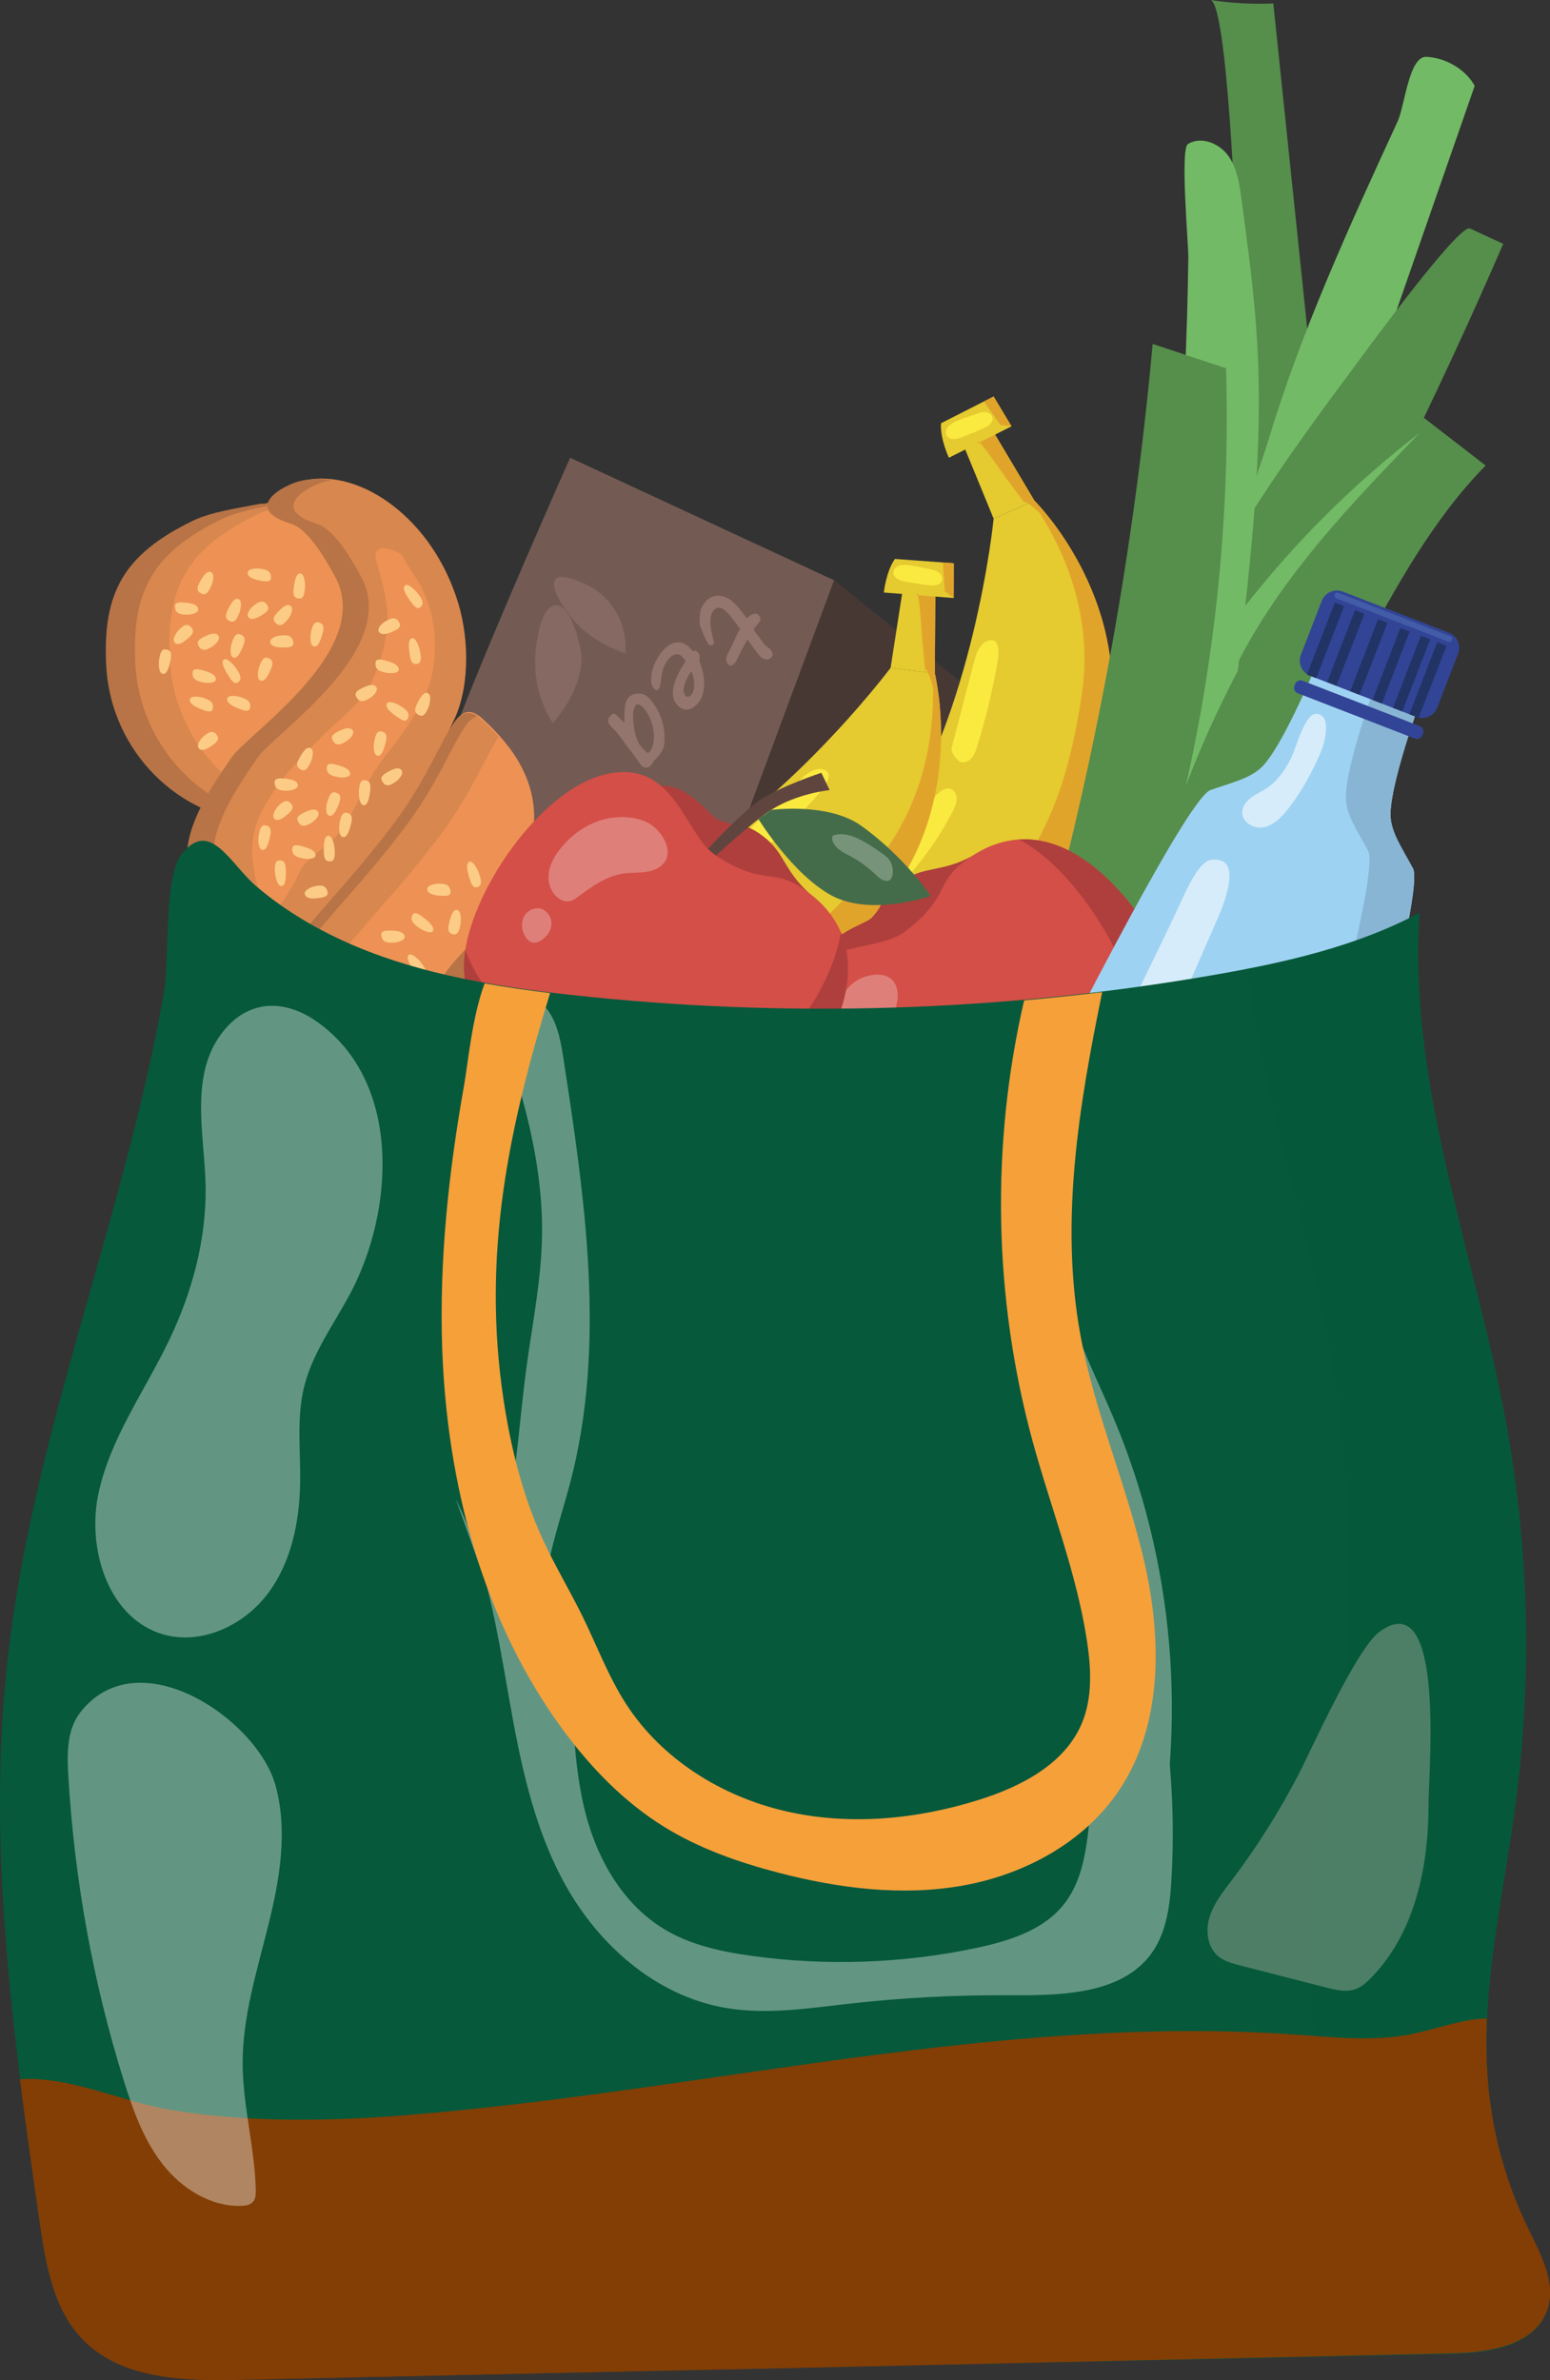 <?xml version="1.0" encoding="UTF-8"?>
<svg id="Calque_2" data-name="Calque 2" xmlns="http://www.w3.org/2000/svg" viewBox="0 0 685.05 1051.49">
  <rect x="0" y="0" width="685.05" height="1051.49" fill="#333333" stroke="none"/>
  <defs>
    <style>
      .cls-1 {
        fill: #c9c0b1;
      }

      .cls-1, .cls-2 {
        opacity: .37;
      }

      .cls-3 {
        fill: #568e4c;
      }

      .cls-4 {
        fill: #823e05;
      }

      .cls-5, .cls-6, .cls-7, .cls-8 {
        fill: #fff;
      }

      .cls-9 {
        fill: #5a75ab;
      }

      .cls-10 {
        fill: #d34f47;
      }

      .cls-11 {
        fill: #e1a42b;
      }

      .cls-12 {
        fill: #88b5d4;
      }

      .cls-13 {
        fill: #223465;
      }

      .cls-6 {
        opacity: .27;
      }

      .cls-6, .cls-7, .cls-8 {
        isolation: isolate;
      }

      .cls-14 {
        fill: #e5ca30;
      }

      .cls-15 {
        fill: #435ca7;
      }

      .cls-16 {
        fill: #9ed2f2;
      }

      .cls-17 {
        fill: #60453f;
      }

      .cls-18 {
        fill: #94756d;
      }

      .cls-19 {
        fill: #324496;
      }

      .cls-20 {
        opacity: .27;
      }

      .cls-20, .cls-21 {
        fill: #06593b;
      }

      .cls-22 {
        fill: #72ba65;
      }

      .cls-23 {
        fill: #735b53;
      }

      .cls-7 {
        opacity: .37;
      }

      .cls-24 {
        fill: #473834;
      }

      .cls-25 {
        fill: #faea3f;
      }

      .cls-26 {
        fill: #ae3f3c;
      }

      .cls-27 {
        fill: #ed9254;
      }

      .cls-28 {
        fill: #d8874e;
      }

      .cls-29 {
        fill: #f6a03a;
      }

      .cls-30 {
        fill: #b87446;
      }

      .cls-31 {
        fill: #456c4a;
      }

      .cls-32 {
        fill: #fccc86;
      }

      .cls-33 {
        fill: #856962;
      }

      .cls-8 {
        opacity: .58;
      }
    </style>
  </defs>
  <g id="panier_alimentaire" data-name="panier alimentaire">
    <g id="tea">
      <polygon class="cls-24" points="368.62 256.34 438.72 312.47 411.35 395.86 313.06 384.47 368.62 256.34"/>
      <path class="cls-23" d="m194.48,344.52c-2.72-7.06,57.5-142.3,57.5-142.3l116.64,54.12-52.25,140.85-121.89-52.67Z"/>
      <g>
        <path class="cls-18" d="m323.29,265.43c1.27,1.03,2.47,2.25,3.61,3.65s2.2,2.77,3.2,4.1c.33-.38.72-.73,1.16-1.05.44-.32.88-.58,1.33-.76.45-.19.9-.28,1.33-.27.44,0,.83.15,1.18.43.14.11.29.28.45.51.16.23.3.49.41.77s.16.57.16.87-.1.56-.28.79l-2.47,3.04c-.23.29-.27.59-.1.89.16.31.34.59.54.85.72.91,1.33,1.71,1.83,2.41s.93,1.29,1.28,1.77c.35.48.63.87.86,1.17.22.29.42.51.59.64.2.16.39.31.59.44.19.13.45.33.77.59l.23.18c.12.1.27.24.45.42.18.18.4.48.66.9.21.32.35.71.41,1.16s-.1.91-.48,1.38c-.33.41-.7.69-1.1.84s-.81.21-1.23.17c-.42-.04-.84-.15-1.26-.34s-.81-.43-1.15-.71c-.38-.31-.69-.62-.93-.94l-5.01-6.81c-.53.93-.99,1.76-1.38,2.49-.4.73-.79,1.47-1.18,2.2-.43.81-.79,1.51-1.08,2.12-.29.6-.54,1.12-.75,1.55s-.39.79-.54,1.08c-.15.29-.29.52-.43.69-.2.24-.42.47-.65.69-.24.22-.48.39-.73.5-.24.12-.5.17-.76.15-.26-.01-.53-.13-.81-.35-.36-.29-.63-.63-.79-1s-.25-.75-.27-1.15c-.02-.39.02-.79.13-1.18.1-.39.24-.76.42-1.09.15-.28.34-.65.56-1.11.22-.46.47-.96.74-1.51.27-.55.55-1.12.83-1.72.29-.6.56-1.18.82-1.75.38-.84.71-1.56.99-2.15s.53-1.08.75-1.48c.22-.4.41-.72.55-.96.15-.24.28-.43.39-.57-.63-.99-1.27-1.92-1.93-2.81-.66-.89-1.29-1.7-1.89-2.42-.6-.73-1.16-1.35-1.67-1.88s-.93-.92-1.24-1.18c-.41-.33-.83-.61-1.26-.83-.43-.23-.86-.36-1.28-.4s-.83.03-1.25.21c-.41.18-.81.51-1.19.98-.65.8-1.07,1.76-1.26,2.89-.19,1.13-.23,2.32-.13,3.57s.3,2.51.59,3.79c.29,1.28.59,2.48.88,3.59.12.4.07.75-.16,1.04-.07.09-.18.19-.31.29s-.29.19-.46.25c-.17.06-.35.08-.54.07-.19-.02-.37-.09-.53-.23-.12-.1-.21-.18-.25-.25-.74-1-1.38-2.14-1.91-3.41s-1.06-2.56-1.59-3.87c-.19-.45-.32-.95-.39-1.51-.08-.55-.12-1.12-.14-1.71-.01-.59,0-1.18.04-1.77s.09-1.14.15-1.65c.1-.87.36-1.7.78-2.49.42-.79.88-1.51,1.4-2.14.8-.98,1.68-1.71,2.66-2.19s1.98-.73,3.02-.75,2.07.16,3.11.55,2.03.96,2.97,1.73h-.06Z"/>
        <path class="cls-18" d="m307.97,287.78c.65.53,1.06,1.15,1.23,1.87.17.72.1,1.42-.22,2.12.2.44.44,1.06.72,1.87s.55,1.74.8,2.79c.25,1.05.44,2.18.58,3.39.14,1.2.16,2.43.07,3.67-.09,1.24-.33,2.46-.73,3.66s-1.01,2.31-1.85,3.34c-.71.88-1.44,1.56-2.18,2.04-.74.48-1.47.78-2.19.89-.72.12-1.43.07-2.12-.14-.69-.21-1.34-.56-1.95-1.05-.52-.42-.95-.88-1.31-1.4-.68-.9-1.1-1.89-1.27-2.99-.17-1.09-.18-2.22-.02-3.38.16-1.17.45-2.34.87-3.51.43-1.17.9-2.3,1.43-3.39.53-1.09,1.08-2.1,1.66-3.04.58-.94,1.08-1.74,1.53-2.41-.16-.36-.41-.75-.75-1.19s-.7-.81-1.1-1.13c-.88-.71-1.84-.92-2.89-.62-1.05.3-2.07,1.07-3.07,2.29-.58.71-1.05,1.46-1.42,2.24s-.66,1.56-.89,2.35c-.22.78-.4,1.55-.52,2.31-.12.75-.21,1.46-.27,2.12-.08.84-.19,1.61-.34,2.3-.15.7-.38,1.23-.68,1.61-.31.38-.6.54-.87.5-.27-.05-.52-.16-.73-.33-.12-.1-.23-.2-.34-.3-.11-.1-.19-.19-.25-.27-.33-.39-.6-.86-.81-1.41-.21-.54-.32-1.11-.32-1.69.04-2.58.46-4.92,1.28-7,.81-2.09,1.98-4.07,3.51-5.94.29-.36.66-.77,1.11-1.23.44-.46.95-.89,1.52-1.31.57-.42,1.19-.78,1.86-1.09s1.39-.49,2.14-.54c.75-.06,1.53.04,2.36.29.82.25,1.67.74,2.55,1.45.71.58,1.43,1.32,2.14,2.23.19-.17.44-.28.76-.31.31-.03.64.09.97.36v-.02Zm-5.24,19.31c.05.09.11.16.17.21s.13.1.2.17c.41.33.84.43,1.29.29.45-.14.85-.42,1.19-.84.54-.67.9-1.46,1.07-2.39.17-.93.23-1.88.17-2.87-.06-.99-.21-1.95-.46-2.87-.24-.93-.51-1.71-.79-2.34-.79,1.16-1.46,2.28-1.99,3.35s-.92,2.07-1.15,3c-.24.92-.33,1.75-.28,2.48.05.73.24,1.33.58,1.81h0Z"/>
        <path class="cls-18" d="m272.34,315.78c.44.36.92.84,1.45,1.44.53.6,1.24,1.27,2.15,2.01.04-.79.06-1.7.05-2.71,0-1.01.02-2.03.1-3.04.07-1.02.22-1.98.43-2.87.21-.9.54-1.62,1-2.18.37-.45.79-.83,1.25-1.13.47-.3.93-.5,1.39-.6,1.29-.29,2.39-.35,3.32-.19.92.16,1.81.58,2.66,1.27.38.31.74.66,1.1,1.06.35.4.74.88,1.16,1.45,1.92,2.51,3.34,5.3,4.23,8.35.9,3.05,1.23,6.19.98,9.43-.09,1.26-.38,2.35-.87,3.28s-1.06,1.79-1.7,2.58c-.28.35-.62.72-1.02,1.11-.39.39-.76.75-1.08,1.06-.21.41-.38.74-.53.98-.15.24-.32.49-.52.73-.37.45-.74.78-1.1.99-.37.2-.73.31-1.08.33s-.69-.04-1.02-.17c-.33-.13-.64-.31-.93-.55-.39-.32-.72-.68-.98-1.09s-.52-.82-.78-1.24l-9.53-12.7c-.6-.59-1.16-1.13-1.66-1.62-.51-.49-.94-.99-1.3-1.51-.1-.16-.22-.35-.37-.58-.15-.23-.26-.5-.32-.81-.07-.31-.08-.62-.03-.96.05-.34.22-.69.51-1.05.38-.47.72-.82,1-1.05.29-.23.55-.38.79-.43.24-.06.45-.05.65.04.2.08.4.21.61.38h-.01Zm12.97-1.97c-.16-.23-.41-.54-.75-.93-.34-.39-.71-.74-1.1-1.06-.41-.33-.82-.57-1.25-.71-.42-.14-.8-.01-1.13.4-.52.64-.86,1.34-1.03,2.12s-.25,1.57-.25,2.37c0,1.08.06,2.22.17,3.43s.29,2.4.53,3.59.56,2.32.95,3.4c.39,1.08.88,2.03,1.46,2.86.34.48.77.99,1.27,1.54.51.55.99,1.01,1.44,1.38.2.16.43.27.69.33.26.06.5-.03.71-.29.6-.74,1.06-1.6,1.38-2.58.32-.98.52-2.02.6-3.11s.05-2.21-.1-3.38c-.15-1.16-.39-2.3-.72-3.43-.33-1.12-.74-2.19-1.24-3.21-.49-1.02-1.04-1.93-1.64-2.74v.02Z"/>
      </g>
      <path class="cls-33" d="m244.34,319.48c6.69-7.89,12.04-17.41,12.7-27.74.32-5.01-5.42-29.77-14.04-23.33-3.77,2.81-5.11,11.3-5.81,15.61-.93,5.68-.91,11.51.07,17.18,1.12,6.48,3.49,12.76,7.09,18.28h0Z"/>
      <path class="cls-33" d="m255.77,276.45c5.79,5.59,13.03,9.5,20.59,12.24.78-8.55-2.22-17.38-8.04-23.69-2.79-3.03-6.22-5.45-9.97-7.14-2.44-1.1-9.54-4.18-12.13-2.52-5.42,3.48,6.72,18.36,9.55,21.1h0Z"/>
    </g>
    <g id="banane">
      <g>
        <path class="cls-14" d="m297.32,453.7c1.12-1.02,71.28-48.7,94.96-82.54,38.29-54.72,46.87-142.01,46.87-142.01l18-8s41.69,41.21,32.95,99.09c-8.74,57.88-26.12,86.05-74.65,122.8-52.98,40.12-113.04,28.58-113.04,28.58l-5.1-17.91h.01Z"/>
        <path class="cls-11" d="m456.37,221.87c11.65,16.75,27.42,47.42,21.72,85.19-8.74,57.88-26.12,86.04-74.65,122.8-40.78,30.88-85.75,31.15-104.3,29.64l3.52,12.38s60.06,11.54,113.04-28.58c48.53-36.75,65.92-64.91,74.65-122.8,8.74-57.88-32.95-99.09-32.95-99.09l-1.03.46Z"/>
        <polygon class="cls-14" points="439.16 229.15 425.72 196.43 436.55 186.56 457.16 221.15 439.16 229.15"/>
        <path class="cls-14" d="m415.9,186.97c-.52,6.74,3.48,15.25,3.48,15.25l27.68-13.88-7.91-13.17-23.24,11.8h-.01Z"/>
        <polygon class="cls-17" points="302.42 471.61 297.32 453.7 313.06 450.63 309.87 466.34 302.42 471.61"/>
        <path class="cls-25" d="m421.75,193.97c1.39-.03,2.71-.55,4-1.06,3.05-1.21,6.11-2.43,9.1-3.8,1.96-.9,4.23-2.48,3.83-4.61-.26-1.4-1.7-2.33-3.11-2.47s-2.81.34-4.14.84c-3.34,1.26-9.33,2.78-11.96,5.19-2.48,2.27-1.77,6,2.28,5.91Z"/>
        <path class="cls-25" d="m324.39,445.98c18.94-11.26,37.74-22.95,54.66-37.08,16.91-14.13,31.97-30.85,42.03-50.47.89-1.73,1.75-3.56,1.75-5.51s-1.13-4.03-3.02-4.49c-1.98-.49-3.9.88-5.39,2.26-5.43,5.05-9.42,11.42-13.69,17.49-17.62,25.01-40.71,45.54-64.89,64.03-3.17,2.43-6.76,4.6-9.78,7.18-1.02.87-1.89.99-2.44,2.39-.16.41-.26,4.81.78,4.19h-.01Z"/>
        <path class="cls-25" d="m425.03,336.75c1.81.24,3.6-.82,4.72-2.27,1.12-1.45,1.69-3.23,2.23-4.98,3.58-11.68,6.47-23.58,8.66-35.6.5-2.74.96-5.57.36-8.29-.16-.75-.42-1.5-.96-2.04-1.23-1.25-3.39-.84-4.82.17-2.89,2.04-3.97,5.75-4.86,9.17-3.17,12.19-6.34,24.38-9.52,36.57-.2.75-.39,1.55-.18,2.3.45,1.58,2.58,4.73,4.37,4.97Z"/>
        <path class="cls-11" d="m432.19,195.79s-1.26-3.96,6.78,7.43,13.6,18.62,13.6,18.62c0,0,.61-.81,5.04,3.1s5.8,3.94,5.8,3.94l-6.25-7.72-17.38-29.17-7.59,3.81h0Z"/>
        <polygon class="cls-11" points="447.05 188.34 442.15 187.75 434.85 177.35 439.15 175.17 447.05 188.34"/>
      </g>
      <g>
        <path class="cls-14" d="m156.06,413.82c1.49-.29,86.19-4.8,123.97-21.51,61.08-27.02,113.58-97.28,113.58-97.28l19.54,2.47s14.36,56.83-23.07,101.84c-37.42,45.01-66.87,60.12-127.42,66.46-66.09,6.92-111.52-34.02-111.52-34.02l4.91-17.97h.01Z"/>
        <path class="cls-11" d="m412.11,297.72c1.3,20.36-1.07,54.77-25.49,84.14-37.42,45.01-66.87,60.12-127.42,66.46-50.88,5.33-89.5-17.7-104.59-28.59l-3.39,12.41s45.43,40.95,111.52,34.02c60.54-6.34,89.99-21.45,127.42-66.46,37.42-45.01,23.07-101.84,23.07-101.84l-1.11-.14h-.01Z"/>
        <polygon class="cls-14" points="393.61 295.04 399.04 260.09 413.41 257.24 413.16 297.51 393.61 295.04"/>
        <path class="cls-14" d="m395.54,246.91c-3.94,5.5-4.91,14.85-4.91,14.85l30.87,2.44.04-15.36-26-1.92h0Z"/>
        <polygon class="cls-17" points="151.16 431.79 156.06 413.82 171.12 419.34 160.27 431.13 151.16 431.79"/>
        <path class="cls-25" d="m396.92,255.93c1.2.69,2.6.93,3.97,1.16,3.24.54,6.49,1.08,9.75,1.46,2.15.25,4.9.06,5.66-1.96.5-1.33-.25-2.87-1.39-3.72s-2.58-1.16-3.98-1.42c-3.51-.65-9.42-2.45-12.92-1.75-3.29.66-4.62,4.22-1.1,6.24h.01Z"/>
        <path class="cls-25" d="m183.22,421.22c22.04.16,44.17-.11,65.96-3.45,21.78-3.34,43.32-9.86,62.07-21.44,1.66-1.02,3.34-2.14,4.35-3.8,1.01-1.67,1.12-4.03-.26-5.41-1.44-1.44-3.79-1.27-5.78-.85-7.26,1.51-13.97,4.9-20.77,7.88-28.02,12.29-58.4,17.91-88.66,21.23-3.97.43-8.17.44-12.08,1.09-1.32.22-2.13-.13-3.33.78-.35.26-2.71,3.98-1.51,3.99v-.02Z"/>
        <path class="cls-25" d="m325.86,379.81c1.42,1.15,3.51,1.16,5.21.5,1.71-.66,3.12-1.89,4.48-3.11,9.11-8.15,17.74-16.83,25.83-25.99,1.84-2.09,3.7-4.27,4.6-6.91.25-.72.42-1.5.24-2.24-.41-1.7-2.47-2.48-4.22-2.35-3.53.25-6.37,2.87-8.91,5.34-9.02,8.79-18.04,17.58-27.06,26.37-.56.54-1.14,1.12-1.35,1.88-.43,1.59-.24,5.38,1.17,6.52h.01Z"/>
        <path class="cls-11" d="m404.91,262.89s.97-4.04,1.96,9.86c.98,13.9,2.01,22.97,2.01,22.97,0,0,.94-.38,2.71,5.26s2.93,6.37,2.93,6.37l-1.36-9.84.22-33.95-8.46-.67h-.01Z"/>
        <polygon class="cls-11" points="421.49 264.2 417.59 261.16 416.73 248.48 421.53 248.84 421.49 264.2"/>
      </g>
    </g>
    <g id="legume">
      <path class="cls-3" d="m534.92.01c9.2,1.39,18.54,1.9,27.84,1.52,6.64,63.61,13.27,127.23,19.91,190.84,1.29,12.37,2.44,25.54-3.23,36.6-5.67,11.06-20.99,18.06-30.99,10.67-8.55-6.32-8.79-18.79-8.21-29.41,1.8-33.16,8.1-64.74,6.53-97.83-.51-10.75-4.29-111.25-11.84-112.4h-.01Z"/>
      <path class="cls-22" d="m617.65,53.78c3.29-7.13,5.01-29.1,12.85-28.68,8.91.48,17.55,5.92,21.26,12.84-23.44,67.32-46.87,134.63-70.31,201.95-4.52,12.98-22.42,36.96-31.32,14.65-6.48-16.25,5.84-44.69,10.41-59.9,14.62-48.61,35.91-94.85,57.1-140.86h0Z"/>
      <path class="cls-3" d="m649.69,100.95c4.9,2.25,9.79,4.51,14.69,6.76-29.95,69.23-63.59,136.87-100.74,202.52-10.46,18.49-21.67,37.35-38.78,49.93-2.36,1.74-5.09,3.41-8,3.1-20.79-2.18,8.13-86.18,15.24-100.1,17.67-34.62,41.94-68.24,65.09-99.3,4.42-5.93,47.5-65.21,52.5-62.91h0Z"/>
      <path class="cls-22" d="m525.02,63.63c5.73-3.57,13.71-.42,17.71,5.02,4,5.44,5.03,12.44,5.93,19.13,2.87,21.16,5.75,42.35,6.98,63.67,2.75,47.73-2.8,95.5-8.33,142.99-2.57,22.09-5.04,56.3-24.3,71.32-21.03,16.4-20.21-9.13-18.07-23.25,8.86-58.4,15.91-116.64,18.68-175.71.83-17.7,1.36-35.41,1.58-53.13.07-5.84-3.7-47.83-.18-50.03h0Z"/>
      <path class="cls-3" d="m509.44,151.94c10.81,3.59,21.61,7.17,32.42,10.76,1.83,61.94-4.16,124.1-17.78,184.55,23.19-60.79,59.2-116.65,104.99-162.87,9.18,7.09,18.36,14.18,27.53,21.27-23.47,23.94-39.73,53.86-55.67,83.35-32.19,59.53-64.65,119.76-82.07,185.16-4.5,16.91-8.13,34.46-17.47,49.25-17.61,27.88-68.04,35.12-71.2-7.73-.96-13.08,8.73-25.91,13.26-37.6,7.71-19.92,12.87-41.18,18.46-61.78,23.49-86.51,39.43-175.08,47.53-264.36h0Z"/>
      <path class="cls-22" d="m554.91,261.99c21.32-26.37,45.76-50.2,72.66-70.84-35.73,36.86-72.43,75.22-90.08,123.42.26-9.56.78-20.24,3.06-29.56,2.12-8.66,8.87-16.23,14.36-23.02h0Z"/>
    </g>
    <g id="pomme2">
      <path class="cls-26" d="m399.18,388.86c9.81-6.31,16.65-3.47,29.74-10.3,1.55-.81,1.94,3.31,3.22,4.49,1.82,1.67-3.15,5.24-3.94,7.58-.79,2.34-2.46,4.26-4.13,6.08-9.17,9.92-23.29,24.33-37.31,26.38-3.5.51-25.55,5.43-24.09,1.11,4.14-12.31,19.61-15.75,22.51-18.7,6.3-6.44,3.92-10.15,14.01-16.64h-.01Z"/>
      <path class="cls-10" d="m400,411.53c-13.18,10.08-45.85,2.63-50.04,32.93-4.18,30.3,29.74,75.91,56.15,87.34,26.41,11.42,60.67-5.8,80.61-20.3,23.29-16.94,49.43-53.47,25.26-94.13-21.14-35.57-51.17-58.91-81.7-39.66-18.59,11.72-8.69,17.32-30.29,33.83h.01Z"/>
      <path class="cls-26" d="m450.42,370.84c14.31,7.74,27.43,22.71,38.23,40.88,24.17,40.66-1.97,77.19-25.26,94.13-15.3,11.13-39.04,23.86-61.19,24.02,1.32.71,2.63,1.36,3.92,1.92,26.41,11.42,60.67-5.8,80.61-20.3,23.29-16.94,49.43-53.47,25.26-94.13-16.46-27.69-38.3-47.96-61.57-46.51h0Z"/>
      <path class="cls-6" d="m368.34,452.84c-.65,7.6,1.5,15.3,5.39,21.86,2.27,3.82,5.26,7.41,9.3,9.28s9.26,1.64,12.47-1.43c.82-.79,1.5-1.76,1.77-2.87.37-1.56-.1-3.18-.57-4.72-2.2-7.21-4.41-14.79-2.93-22.19.7-3.53,2.23-6.87,2.81-10.42.58-3.55,0-7.63-2.78-9.93-4.28-3.55-12.28-1.5-16.3,1.53-5.54,4.19-8.61,12.21-9.18,18.89h.02Z"/>
      <path class="cls-6" d="m397.56,490.92c-2.69,1.87-3.09,6.07-1.23,8.76s5.46,3.85,8.7,3.35c1.71-.26,3.49-1.06,4.24-2.63.54-1.13.44-2.47.14-3.69-.55-2.25-1.8-4.38-3.7-5.72-1.9-1.33-4.48-1.77-6.61-.86l-1.54.78h0Z"/>
    </g>
    <g id="pain">
      <g>
        <path class="cls-27" d="m145.66,240.22l-.36-.73c-.25.26-1.51-.62-.56.32.3.14.61.28.91.41h.01Z"/>
        <path class="cls-27" d="m113.7,362.06c21.55,1.02,39.42-29.45,49.21-45.99,9.06-15.29,23.35-46.19,3.09-63.99-5.96-5.24-14.56-8.75-21.46-11.86l2.16,4.44c-5.51-9.14-18.92-23.7-27.52-21.98-9.04,1.81-21.24,3.47-29.46,7.48-30.59,14.91-39.5,31.81-38.21,62.83,1.72,41.23,35.07,67.8,62.18,69.08h0Z"/>
      </g>
      <path class="cls-28" d="m113.56,361.48c4.82.23,9.46-1.12,13.86-3.54-24.76-6.24-50.92-31.2-52.44-67.59-1.29-31.02,7.62-47.91,38.21-62.83,3.65-1.78,8.08-3.09,12.67-4.16-2.43-1.15-4.76-1.67-6.82-1.26-9.04,1.81-21.24,3.47-29.46,7.48-30.59,14.91-39.5,31.81-38.21,62.83,1.72,41.23,35.07,67.8,62.18,69.08h0Z"/>
      <path class="cls-30" d="m109.06,362.02c2.91.14,5.76-.31,8.53-1.21-26.21-3.71-56.21-29.6-57.84-68.66-1.29-31.02,7.62-47.91,38.21-62.83,6.09-2.97,14.36-4.64,21.92-6.05-1.89-.7-3.7-.96-5.33-.63-9.04,1.81-21.24,3.47-29.46,7.48-30.59,14.91-39.5,31.81-38.21,62.83,1.72,41.23,35.07,67.8,62.18,69.08h0Z"/>
      <g>
        <path class="cls-28" d="m208.37,355.8c-.05-.08-.11-.17-.16-.25.05.08.1.16.16.25Z"/>
        <path class="cls-28" d="m129.04,437.38c19.89.33,29.42-26.3,47.45-34.91,10.36-4.95,19.72-11.94,26.75-21.63,3.01-4.15,5.59-14.44,2.74-20.35l-7.23-3.77c-6.5-3.72-6.28,7.99-10.33.12,4.83-9.39,6.51-27.69,11.61-37.49,7.34-14.09,7.66-35.71,2.54-52.74-11.3-37.56-43.13-59.45-67.42-54.5-7.76,1.58-27.23,12.16-4.76,19.1,7.25,2.24,14.6,14.35,19.49,23.43,17.46,32.42-38.56,69.02-45.96,79.98-8.51,12.61-19.6,28.22-19.63,44.29-.05,19.55,17.25,57.98,44.76,58.44v.03Z"/>
        <path class="cls-28" d="m208.37,355.8c.22.34.42.69.6,1.06h.02c-.1-.33-.4-.72-.63-1.06h.01Z"/>
      </g>
      <path class="cls-30" d="m127.3,437.56c1.97.03,3.83-.2,5.62-.65-24.06-5.32-38.9-39.63-38.86-57.74.04-16.07,11.12-31.68,19.63-44.29,7.4-10.96,63.42-47.56,45.96-79.98-4.89-9.08-12.24-21.19-19.49-23.43-22.47-6.95-3-17.52,4.76-19.1.52-.11,1.04-.19,1.56-.28-4.49-.68-8.89-.62-13.07.23-7.76,1.58-27.23,12.16-4.76,19.1,7.25,2.24,14.6,14.35,19.49,23.44,17.46,32.42-38.56,69.02-45.96,79.98-8.51,12.61-19.6,28.22-19.63,44.29-.05,19.55,17.25,57.98,44.76,58.44h-.01Z"/>
      <path class="cls-30" d="m200.59,491.34c18.42,8.97,19.64,17.54,34.75,10.78l16.65-10.32c13.77-13.54,20.28-44.73,13.16-66.68-5.52-17.02-21.08-34.32-37.06-39.16-10.42-3.15-16.39,4.43-24.01,9.64-8.79,6.01-17.42,12.57-22.29,23.05-10.31,22.15-8.21,59.54,18.8,72.69Z"/>
      <path class="cls-27" d="m204.76,533.86c16.27-1.54,37.86-18.09,48.36-37.36,13.29-24.39-7.25,6.51-42.66-14.77-9.63-5.79-15.46-11.97-18.78-22.42-4.84-15.24,2.12-27.05,10.82-36.45,11.85-12.81,30.22-33.74,33.11-54.86,3.12-22.8-9.74-38.86-22.11-50.26-13.54-12.48-15.3,13.52-38.46,44.69-14.08,18.95-28.88,34.61-39.59,47.42-17.54,20.97-21.19,38.78-12.45,62.24,6.52,17.5,29.14,66.77,81.75,61.78h.01Z"/>
      <path class="cls-28" d="m191.24,534.7c-29.17-12.44-43.24-43.69-48.15-56.88-8.74-23.46-5.09-41.27,12.45-62.24,10.71-12.8,25.51-28.46,39.59-47.42,13.5-18.18,19.73-34.59,25.27-42.65-2.28-2.52-4.65-4.86-7-7.03-13.54-12.48-15.3,13.52-38.46,44.69-14.08,18.95-28.88,34.61-39.59,47.42-17.54,20.97-21.19,38.78-12.45,62.24,5.94,15.94,25.23,58.2,68.35,61.87h-.01Z"/>
      <path class="cls-30" d="m183.54,533.31c-34.29-9.86-50.33-45.26-55.64-59.54-8.74-23.46-5.09-41.27,12.45-62.24,10.71-12.8,25.51-28.46,39.59-47.42,18.18-24.47,23.18-45.75,31.03-47.73-11.58-7.69-14.41,17.09-36.23,46.47-14.08,18.95-28.88,34.61-39.59,47.42-17.54,20.96-21.19,38.78-12.45,62.24,5.58,14.98,22.96,53.23,60.84,60.81h0Z"/>
      <path class="cls-27" d="m122.72,400.37c1.94-.86,5.14-6.9,6.44-8.85,2.43-3.62,3.21-7.66,6.3-10.65,6.63-6.41,13.26-9.52,18.12-18.11,5.42-9.6,9.38-19.28,16.04-27.95,6.7-8.72,13.97-17.76,18.54-28.13,6.63-15.02,5.51-38.7-5.95-53.72l-4.68-7.87c-1.56-1.46-7.45-3.59-9.43-2.78-3.78,1.55-1.63,5.67-.74,9.06,2.07,7.91,4.38,16.15,3.87,24.01-.58,8.97-3.29,17.77-6.79,25.48-4.32,9.51-13.86,16.16-20.71,23.08-7.64,7.72-15.75,15.36-21.98,24.52-6.2,9.1-11.11,17.55-10.17,30.38.42,5.75,3.19,25.03,11.13,21.52h.01Z"/>
      <g>
        <path class="cls-28" d="m227.81,481.93c5.83,1.56,12.83,1.77,18.55,3.77,3.56,1.25,7.73-1.29,11.01-.36,3.83-4.51,5.57-11.16,8.14-16.78,4.89-10.68,8.56-22.73,5.92-35.53-1.91-9.25-4.44-19.66-11.16-26.87-4.81-5.15-11.16-8.76-17.12-11.39-8.16-3.6-14.2,1.54-18.84,8.99-4.97,7.99-7.63,13.73-12.64,21.74-5.74,9.17-12.63,14.24-9.18,28.02,3.58,14.31,13.67,25.28,25.32,28.4h0Z"/>
        <path class="cls-28" d="m258.14,485.58c-.26-.09-.51-.17-.77-.24-.17.2-.33.4-.51.58l1.28-.34Z"/>
      </g>
      <path class="cls-27" d="m248.48,478.14l2.83.97c5.51,2.92,14.41-7.92,16.66-13.54,2.86-7.14,5.07-17.23,4.81-25.88-.69-23-18.01-34.7-33.26-31.84-15.02,2.81-21.04,16.75-20.15,36.94,1.07,24.39,15.74,26.01,29.12,33.36h-.01Z"/>
      <path class="cls-32" d="m211.45,391.68c-2.12.98-3.03-.52-3.99-3.81-.97-3.29-1.63-6.47-.05-7.15,1.57-.68,3.6,3.15,4.28,5.13.68,1.97,1.7,4.93-.24,5.83Z"/>
      <path class="cls-32" d="m200.33,412.76c-2.44-.55-2.53-2.24-1.77-5.31s1.75-5.87,3.53-5.42c1.79.45,1.74,4.58,1.38,6.48-.36,1.9-.91,4.76-3.14,4.25Z"/>
      <path class="cls-32" d="m168.77,414.18c-.81-2.66.58-3.14,3.58-3.09,3,.05,5.89.4,6.44,2.36.55,1.95-2.98,2.89-4.78,2.97s-4.5.2-5.24-2.23h0Z"/>
      <path class="cls-32" d="m182.01,405.02c.72-2.43,2.22-1.87,4.89.15,2.66,2.01,5.06,4.17,4.5,5.94-.57,1.76-4.23.11-5.89-1.02-1.66-1.13-4.15-2.83-3.49-5.06h-.01Z"/>
      <path class="cls-32" d="m198.94,392.8c.73,2.67-.68,3.1-3.69,2.94-3.01-.16-5.9-.62-6.39-2.58s3.08-2.76,4.89-2.77c1.81-.01,4.53-.03,5.2,2.41h-.01Z"/>
      <path class="cls-32" d="m187.86,431.02c-1.5,1.86-2.81.77-4.79-2.05-1.98-2.83-3.66-5.68-2.53-7.01,1.13-1.33,4.22,1.57,5.5,3.23,1.27,1.65,3.19,4.13,1.82,5.83h0Z"/>
      <path class="cls-32" d="m186.32,267.68c-1.46,1.9-2.78.84-4.81-1.95s-3.75-5.61-2.65-6.97c1.1-1.36,4.24,1.48,5.54,3.11,1.3,1.63,3.25,4.07,1.92,5.81h0Z"/>
      <path class="cls-32" d="m184.49,293.24c-2.29.55-2.98-1.07-3.45-4.41s-.65-6.52,1.05-6.87c1.7-.35,3.16,3.7,3.54,5.73.38,2.02.96,5.05-1.14,5.55h0Z"/>
      <path class="cls-32" d="m157.97,308.67c-1.66-2.24-.65-3.33,1.94-4.62,2.59-1.28,5.19-2.22,6.37-.55s-1.49,4.15-3.01,5.02-3.79,2.19-5.3.15h0Z"/>
      <path class="cls-32" d="m165.97,293.82c-.28-2.7,1.22-2.82,4.24-2.03,3.01.79,5.86,1.83,6.02,3.81s-3.59,1.99-5.42,1.62c-1.83-.37-4.58-.93-4.84-3.39h0Z"/>
      <path class="cls-32" d="m168.64,323.14c2.44.59,2.5,2.27,1.7,5.33-.8,3.05-1.83,5.83-3.61,5.35-1.79-.48-1.68-4.6-1.29-6.49.39-1.89.97-4.73,3.2-4.19h0Z"/>
      <path class="cls-32" d="m147.51,327.78c-1.66-2.24-.65-3.33,1.93-4.62,2.58-1.29,5.18-2.24,6.37-.57,1.19,1.67-1.49,4.15-3,5.03s-3.78,2.2-5.3.16Z"/>
      <path class="cls-32" d="m161.25,344.67c2.44.25,2.7,1.94,2.28,5.14-.42,3.2-1.1,6.16-2.89,5.92-1.79-.23-2.17-4.41-2.01-6.38s.39-4.92,2.63-4.69h-.01Z"/>
      <path class="cls-32" d="m144.47,339.9c-.28-2.7,1.22-2.82,4.24-2.03,3.01.79,5.86,1.83,6.02,3.81s-3.59,1.99-5.42,1.62c-1.83-.37-4.58-.93-4.84-3.39h0Z"/>
      <path class="cls-32" d="m153.34,359.09c2.44.59,2.5,2.27,1.7,5.33-.8,3.05-1.83,5.83-3.61,5.35-1.79-.48-1.68-4.59-1.29-6.49.39-1.89.97-4.73,3.2-4.19h0Z"/>
      <path class="cls-32" d="m132.21,363.73c-1.66-2.24-.65-3.33,1.93-4.62,2.58-1.29,5.18-2.24,6.37-.57,1.19,1.67-1.49,4.15-3,5.03s-3.78,2.2-5.3.16Z"/>
      <path class="cls-32" d="m129.17,375.86c-.28-2.7,1.22-2.82,4.24-2.03,3.01.79,5.86,1.83,6.02,3.81s-3.59,1.99-5.42,1.62c-1.83-.37-4.58-.92-4.84-3.39h0Z"/>
      <path class="cls-32" d="m146,380.54c-2.4.15-2.87-1.53-2.89-4.83-.02-3.31.24-6.41,2-6.47s2.69,4.1,2.8,6.12c.11,2.02.28,5.04-1.91,5.18Z"/>
      <path class="cls-32" d="m123.41,380.13c2.39-.17,2.88,1.5,2.92,4.81.05,3.31-.19,6.42-1.95,6.49-1.76.08-2.72-4.08-2.85-6.1-.13-2.02-.32-5.05,1.87-5.2h0Z"/>
      <path class="cls-32" d="m144.41,392.96c1.13,2.56-.15,3.27-3.06,3.7-2.91.43-5.75.53-6.54-1.36-.79-1.89,2.5-3.4,4.23-3.76,1.73-.37,4.33-.92,5.36,1.42h.01Z"/>
      <path class="cls-32" d="m124.77,406.03c1.13,2.56-.15,3.27-3.06,3.7-2.91.43-5.75.53-6.54-1.36-.79-1.89,2.5-3.4,4.23-3.76,1.73-.37,4.33-.92,5.36,1.42h.01Z"/>
      <path class="cls-32" d="m148.48,350.14c2.4.91,2.27,2.56,1.12,5.42-1.15,2.86-2.5,5.43-4.25,4.72s-1.18-4.7-.58-6.49c.61-1.79,1.51-4.47,3.71-3.64h0Z"/>
      <path class="cls-32" d="m106.2,280.28c2.4.91,2.27,2.56,1.12,5.42-1.15,2.86-2.5,5.43-4.25,4.72s-1.18-4.7-.58-6.49c.61-1.79,1.51-4.47,3.71-3.64h0Z"/>
      <path class="cls-32" d="m110.59,311.73c.04,2.68-1.48,2.63-4.46,1.53s-5.76-2.43-5.74-4.38c.01-1.95,3.8-1.56,5.62-1s4.55,1.4,4.58,3.85Z"/>
      <path class="cls-32" d="m94.12,312.06c.04,2.68-1.48,2.63-4.46,1.53s-5.76-2.43-5.74-4.38,3.8-1.56,5.62-1,4.55,1.4,4.58,3.85Z"/>
      <path class="cls-32" d="m95.34,324.16c1.88,2.02,1.04,3.27-1.32,4.96-2.35,1.68-4.77,3.02-6.12,1.51-1.35-1.51.94-4.42,2.31-5.53,1.36-1.11,3.41-2.78,5.13-.94h0Z"/>
      <path class="cls-32" d="m140.85,274.97c2.44.67,2.45,2.35,1.56,5.36-.89,3.01-2,5.74-3.78,5.2-1.78-.54-1.56-4.63-1.12-6.5.44-1.87,1.11-4.67,3.33-4.06h.01Z"/>
      <path class="cls-32" d="m101.68,274.45c-2.37-1.08-2.13-2.7-.79-5.44s2.87-5.16,4.59-4.33c1.72.84.9,4.73.17,6.45-.72,1.72-1.81,4.3-3.97,3.31h0Z"/>
      <path class="cls-32" d="m169.46,345.95c-1.76-2.15-.81-3.32,1.69-4.77,2.5-1.45,5.03-2.56,6.28-.95s-1.27,4.27-2.73,5.24c-1.46.98-3.64,2.44-5.24.47h0Z"/>
      <path class="cls-32" d="m185.28,315.99c-2.36-1.09-2.12-2.71-.76-5.44s2.89-5.14,4.61-4.3c1.72.85.87,4.74.14,6.45-.73,1.71-1.83,4.28-3.99,3.28h0Z"/>
      <path class="cls-32" d="m176.02,274.34c1.6,2.29.55,3.34-2.09,4.52s-5.28,2.02-6.42.32c-1.14-1.7,1.63-4.07,3.17-4.89,1.55-.82,3.87-2.04,5.33.05h.01Z"/>
      <path class="cls-32" d="m180.46,316.65c-.6,2.49-2.12,2-4.85.12s-5.2-3.93-4.72-5.73c.48-1.8,4.19-.34,5.89.71,1.69,1.05,4.24,2.62,3.69,4.9h-.01Z"/>
      <path class="cls-32" d="m169.96,440.11c-2.33-1.21-2.02-2.8-.53-5.43,1.48-2.63,3.13-4.95,4.83-4.02,1.69.93.67,4.74-.14,6.4s-2.03,4.15-4.16,3.05h0Z"/>
      <path class="cls-32" d="m154.24,431.56c-.7-2.68.72-3.09,3.73-2.88s5.91.71,6.37,2.67c.47,1.97-3.12,2.71-4.93,2.69-1.82-.02-4.54-.04-5.18-2.49h.01Z"/>
      <path class="cls-32" d="m158.43,446.91c-.7-2.68.72-3.09,3.73-2.88s5.91.71,6.37,2.67c.47,1.97-3.12,2.71-4.93,2.69-1.82-.02-4.54-.04-5.18-2.48h.01Z"/>
      <path class="cls-32" d="m183.31,463.12c.07,2.68-1.45,2.65-4.43,1.6-2.98-1.06-5.77-2.36-5.78-4.31,0-1.96,3.77-1.61,5.6-1.08,1.82.54,4.55,1.34,4.62,3.79h0Z"/>
      <path class="cls-32" d="m165.08,454.64c2,1.87,1.25,3.21-.95,5.12-2.2,1.9-4.48,3.46-5.92,2.05-1.44-1.41.62-4.54,1.88-5.78s3.16-3.1,4.99-1.39h0Z"/>
      <path class="cls-32" d="m175.04,473.09c.45,2.7-1.02,2.94-4.05,2.39s-5.9-1.38-6.18-3.36c-.28-1.98,3.41-2.29,5.24-2.06s4.58.57,4.99,3.04h0Z"/>
      <path class="cls-32" d="m154.33,464.73c2.45.49,2.56,2.18,1.87,5.28-.69,3.1-1.62,5.93-3.41,5.53-1.79-.41-1.83-4.55-1.5-6.47.32-1.92.81-4.79,3.04-4.34Z"/>
      <path class="cls-32" d="m133.03,340.01c-2.33-1.21-2.02-2.8-.53-5.43,1.48-2.63,3.13-4.95,4.83-4.02,1.69.93.68,4.74-.14,6.4-.81,1.66-2.03,4.15-4.16,3.05h0Z"/>
      <path class="cls-32" d="m121.51,346.82c-.7-2.68.72-3.09,3.73-2.88s5.91.71,6.37,2.67c.47,1.97-3.12,2.71-4.93,2.69-1.82-.02-4.54-.04-5.18-2.49h.01Z"/>
      <path class="cls-32" d="m128.15,354.54c2,1.87,1.25,3.21-.95,5.12-2.2,1.9-4.48,3.46-5.92,2.05-1.44-1.41.62-4.54,1.88-5.78s3.16-3.1,4.99-1.39h0Z"/>
      <path class="cls-32" d="m117.4,364.63c2.45.49,2.56,2.18,1.87,5.28-.69,3.1-1.62,5.93-3.41,5.52s-1.83-4.55-1.5-6.46c.32-1.92.81-4.79,3.04-4.34Z"/>
      <path class="cls-32" d="m88.2,285.98c-1.66-2.24-.65-3.33,1.93-4.62,2.58-1.29,5.18-2.24,6.37-.57,1.19,1.67-1.49,4.15-3,5.03s-3.78,2.2-5.3.16Z"/>
      <path class="cls-32" d="m85.15,298.11c-.28-2.7,1.22-2.82,4.24-2.03,3.01.79,5.86,1.83,6.02,3.81s-3.59,1.99-5.42,1.62c-1.83-.37-4.58-.93-4.84-3.39h0Z"/>
      <path class="cls-32" d="m89.02,262.26c-2.33-1.21-2.02-2.8-.53-5.43,1.48-2.63,3.13-4.95,4.83-4.02,1.69.93.68,4.74-.14,6.4-.81,1.66-2.03,4.15-4.16,3.05h0Z"/>
      <path class="cls-32" d="m77.49,269.06c-.7-2.68.72-3.09,3.73-2.88s5.91.71,6.37,2.67c.47,1.97-3.12,2.71-4.93,2.69-1.82-.02-4.54-.04-5.18-2.48h.01Z"/>
      <path class="cls-32" d="m84.14,276.79c2,1.87,1.25,3.21-.95,5.12-2.2,1.9-4.48,3.46-5.92,2.05-1.44-1.41.62-4.54,1.88-5.78s3.16-3.1,4.99-1.39h0Z"/>
      <path class="cls-32" d="m73.39,286.88c2.45.49,2.56,2.18,1.87,5.28-.69,3.1-1.62,5.93-3.41,5.53-1.79-.41-1.83-4.55-1.5-6.47.32-1.92.81-4.79,3.04-4.34Z"/>
      <path class="cls-32" d="m117.6,266.69c1.8,2.11.89,3.3-1.55,4.84-2.45,1.54-4.94,2.73-6.23,1.16s1.15-4.32,2.57-5.35c1.42-1.03,3.56-2.57,5.2-.65h.01Z"/>
      <path class="cls-32" d="m119.69,254.17c.47,2.7-.99,2.95-4.02,2.44-3.03-.52-5.9-1.31-6.21-3.29-.3-1.98,3.38-2.33,5.21-2.12s4.58.52,5.01,2.98h.01Z"/>
      <path class="cls-32" d="m105.71,300.92c-1.6,1.75-2.87.58-4.71-2.34-1.85-2.92-3.39-5.85-2.18-7.1s4.17,1.83,5.37,3.55,2.99,4.29,1.52,5.89Z"/>
      <path class="cls-32" d="m118.57,290.7c2.38,1.01,2.19,2.64.93,5.43-1.26,2.79-2.71,5.28-4.45,4.5s-1.02-4.73-.34-6.47c.67-1.75,1.69-4.37,3.86-3.45h0Z"/>
      <path class="cls-32" d="m129.4,282.78c.89,2.64-.48,3.18-3.46,3.25s-5.87-.18-6.47-2.12c-.61-1.94,2.86-3.02,4.65-3.17,1.79-.15,4.47-.37,5.28,2.04h0Z"/>
      <path class="cls-32" d="m122.29,275.59c-2.11-1.71-1.47-3.13.55-5.25s4.15-3.9,5.68-2.61c1.52,1.29-.27,4.63-1.42,6s-2.88,3.42-4.8,1.85h-.01Z"/>
      <path class="cls-32" d="m132.11,264.43c-2.44-.27-2.69-1.97-2.24-5.16s1.15-6.14,2.94-5.89c1.79.25,2.14,4.42,1.96,6.39-.17,1.96-.44,4.91-2.67,4.66h.01Z"/>
      <path class="cls-32" d="m182.63,476.82c2.45.49,2.56,2.18,1.87,5.28-.69,3.1-1.62,5.93-3.41,5.53-1.79-.41-1.83-4.55-1.5-6.47.32-1.92.81-4.79,3.04-4.34Z"/>
      <path class="cls-32" d="m195.26,495.25c2.45.49,2.56,2.18,1.87,5.28-.69,3.1-1.62,5.93-3.41,5.53-1.79-.41-1.83-4.55-1.5-6.47.32-1.92.81-4.79,3.04-4.34Z"/>
      <path class="cls-32" d="m219.35,501.05c.37,2.7-1.12,2.88-4.14,2.22-3.02-.67-5.88-1.6-6.11-3.58-.22-1.98,3.5-2.14,5.33-1.85,1.83.3,4.59.74,4.92,3.21Z"/>
      <path class="cls-32" d="m162.23,484.68c.13-2.65,1.67-2.48,4.6-1.17,2.93,1.31,5.65,2.84,5.51,4.77s-3.93,1.24-5.73.55c-1.8-.7-4.5-1.74-4.38-4.16h0Z"/>
      <path class="cls-32" d="m179.2,496.43c2.3-.52,2.97,1.1,3.41,4.44.44,3.34.58,6.52-1.12,6.85-1.7.33-3.13-3.74-3.49-5.76-.36-2.02-.91-5.06,1.2-5.53Z"/>
      <path class="cls-32" d="m176.43,450.17c-2.33-1.21-2.02-2.8-.53-5.43,1.48-2.63,3.13-4.95,4.83-4.02,1.69.93.68,4.74-.14,6.4-.81,1.66-2.03,4.15-4.16,3.05h0Z"/>
      <path class="cls-32" d="m224.26,447.43c-.7-2.68.72-3.09,3.73-2.88,3.01.2,5.91.71,6.37,2.67.47,1.97-3.12,2.71-4.93,2.69-1.82-.02-4.54-.04-5.18-2.49h.01Z"/>
      <path class="cls-32" d="m258.06,456.74c-2.45-.46-2.58-2.15-1.93-5.27.65-3.11,1.55-5.97,3.34-5.58,1.79.38,1.87,4.53,1.57,6.46-.3,1.92-.75,4.81-2.99,4.39h.01Z"/>
      <path class="cls-32" d="m228.45,462.78c-.7-2.68.72-3.09,3.73-2.88s5.91.71,6.37,2.67c.47,1.97-3.12,2.71-4.93,2.69-1.82-.02-4.54-.04-5.18-2.48h.01Z"/>
      <path class="cls-32" d="m245.99,431.1c-2.44-.26-2.69-1.95-2.26-5.15.43-3.2,1.12-6.15,2.91-5.91s2.16,4.41,2,6.38-.41,4.92-2.64,4.68h-.01Z"/>
      <path class="cls-32" d="m246.44,466.03c-2.33-1.21-2.02-2.8-.53-5.43,1.48-2.63,3.13-4.95,4.83-4.02,1.69.93.67,4.74-.14,6.4s-2.03,4.15-4.16,3.05h0Z"/>
      <path class="cls-32" d="m254.43,440.22c-2.33-1.21-2.02-2.8-.53-5.43,1.48-2.63,3.13-4.95,4.83-4.02,1.69.93.67,4.74-.14,6.4s-2.03,4.15-4.16,3.05h0Z"/>
      <path class="cls-32" d="m238.88,461.74c-2.45-.32-2.66-2.01-2.16-5.19.5-3.17,1.25-6.1,3.04-5.82s2.07,4.45,1.87,6.41c-.21,1.95-.51,4.89-2.75,4.6Z"/>
      <path class="cls-32" d="m251.72,450.5c-1.61,1.75-2.87.58-4.71-2.35s-3.38-5.86-2.16-7.1c1.21-1.24,4.17,1.84,5.36,3.56s2.98,4.3,1.51,5.89Z"/>
      <path class="cls-32" d="m242.29,432.2c.61,2.69-.83,3.04-3.85,2.71-3.02-.33-5.91-.94-6.32-2.92-.4-1.97,3.22-2.56,5.05-2.47,1.82.09,4.56.23,5.12,2.68h0Z"/>
    </g>
    <g id="pomme1">
      <path class="cls-26" d="m337.49,369.59c9.23,7.13,8.85,14.53,19.67,24.57,1.28,1.19-2.47,2.93-3.15,4.54-.97,2.27-5.99-1.22-8.46-1.18s-4.84-.89-7.11-1.86c-12.42-5.31-30.72-13.79-37.36-26.31-1.66-3.13-13.68-22.25-9.12-22.33,12.98-.22,21.41,13.2,25.16,14.94,8.18,3.78,10.88.29,20.37,7.63h0Z"/>
      <path class="cls-10" d="m316.41,377.95c-13.92-9.04-17.84-42.32-47.79-36.11-29.95,6.21-61.56,53.46-63.48,82.17-1.92,28.71,25.79,55.22,46.14,69.15,23.77,16.26,66.94,28.66,97.15-7.74,26.43-31.84,38.36-67.95,10-90.26-17.27-13.59-19.23-2.39-42.02-17.2h0Z"/>
      <path class="cls-26" d="m371.64,411.83c-2.5,16.08-12.21,33.45-25.71,49.71-30.21,36.39-73.39,24-97.15,7.74-15.62-10.69-35.56-28.79-43.13-49.61-.23,1.48-.4,2.93-.49,4.33-1.92,28.71,25.79,55.22,46.14,69.15,23.77,16.26,66.94,28.66,97.15-7.74,20.57-24.78,32.36-52.15,23.19-73.59h0Z"/>
      <path class="cls-6" d="m266.88,361.97c-7.38,1.93-13.91,6.54-18.79,12.41-2.84,3.42-5.22,7.44-5.63,11.87s1.55,9.28,5.53,11.27c1.02.51,2.17.83,3.3.71,1.6-.17,2.97-1.16,4.26-2.12,6.06-4.49,12.46-9.11,19.92-10.19,3.56-.52,7.22-.2,10.76-.84,3.54-.64,7.19-2.56,8.43-5.94,1.91-5.22-2.7-12.08-6.91-14.84-5.8-3.81-14.39-4.02-20.87-2.32h0Z"/>
      <path class="cls-6" d="m240.79,402.25c-2.66-1.91-6.75-.88-8.66,1.78s-1.8,6.43-.24,9.31c.82,1.52,2.17,2.94,3.89,3.12,1.25.13,2.47-.41,3.52-1.1,1.94-1.28,3.53-3.17,4.15-5.4.62-2.24.17-4.81-1.41-6.51l-1.25-1.19h0Z"/>
      <path class="cls-17" d="m312.92,375.01s13.96-15.42,22.84-21.48c8.88-6.07,27.24-12.14,27.24-12.14l3.68,7.66s-14.18,1.35-25.84,8.75c-8.15,5.18-24.42,20.15-24.42,20.15l-3.5-2.94h0Z"/>
      <path class="cls-31" d="m340.83,357.8s25.28-3.44,39.9,7.07c19.57,14.07,30.61,30.98,30.61,30.98,0,0-26.22,9.07-43.57-.12-17.35-9.2-32.56-33.88-32.56-33.88l5.62-4.05h0Z"/>
      <path class="cls-6" d="m369.01,368.8c-.37.08-.74.2-.98.48-.32.38-.32.97-.22,1.51.34,1.81,1.64,3.43,3.13,4.59s3.18,1.94,4.82,2.81c3.82,2.03,7.43,4.62,10.67,7.66,1.14,1.07,2.28,2.23,3.66,2.87,4.3,2,5.03-2.83,4.21-6.12-.77-3.06-2.82-4.5-5.32-6.2-5.88-3.99-13.21-9.16-19.97-7.6h0Z"/>
    </g>
    <g id="bouteille">
      <path class="cls-16" d="m624.46,383.59c-4.83-9.02-10.1-16.33-9.9-24.28.41-16.35,15.95-57.31,15.95-57.31l-44.94-17.4s-16.1,40.74-26.81,53.11c-5.2,6.01-14.03,7.87-23.67,11.28-18.33,5.97-180.32,346.05-180.32,346.05l-14.73,38.02s-10.18,26.28,13.68,34.7c20.95,7.39,24.06-13.15,34.91-8.38s4.54,10.54,9.37,19.53c5.65,10.52,26.98,18.78,38.23,14.81,9.62-3.39,8.84-11.91,20.08-8.13,11.23,3.78-.3,21.06,20.16,29.71,23.31,9.84,33.48-16.44,33.48-16.44l14.73-38.02s109.32-360.48,99.79-377.24h0Z"/>
      <path class="cls-12" d="m481.18,803.11c-20.46-8.64-8.93-25.92-20.16-29.71-11.23-3.78-10.45,4.73-20.08,8.13-11.26,3.97-32.59-4.29-38.23-14.81-4.83-8.99,1.48-14.76-9.37-19.53s-13.96,15.77-34.91,8.38c-23.86-8.42-13.68-34.7-13.68-34.7l-4.72,12.18s-10.18,26.28,13.68,34.7c20.95,7.39,24.06-13.15,34.91-8.38s4.54,10.54,9.37,19.53c5.65,10.52,26.98,18.78,38.23,14.81,9.62-3.39,8.84-11.91,20.08-8.12,11.23,3.78-.3,21.06,20.16,29.7,23.31,9.84,33.48-16.44,33.48-16.44l4.72-12.18s-10.18,26.28-33.48,16.44Z"/>
      <path class="cls-12" d="m624.46,383.59c-4.83-9.02-10.1-16.33-9.9-24.28.41-16.35,15.95-57.31,15.95-57.31l-19.75-7.65s-15.54,40.96-15.95,57.31c-.2,7.95,5.07,15.26,9.9,24.28,9.53,16.76-99.79,377.24-99.79,377.24l-14.73,38.02s-6.83,17.62-22.09,18.6c1.94,2.03,4.61,3.91,8.36,5.49,23.31,9.84,33.48-16.44,33.48-16.44l14.73-38.02s109.32-360.48,99.79-377.24h0Z"/>
      <g>
        <path class="cls-19" d="m625.92,316.7l-46.86-18.15c-3.7-1.43-5.53-5.59-4.1-9.29l9.22-23.81c1.43-3.7,5.59-5.53,9.29-4.1l46.86,18.15c3.7,1.43,5.53,5.59,4.1,9.29l-9.22,23.81c-1.43,3.7-5.59,5.53-9.29,4.1Z"/>
        <path class="cls-19" d="m625.37,326.31l-51.83-20.07c-1.3-.5-1.95-1.97-1.44-3.27l.31-.8c.5-1.3,1.97-1.95,3.27-1.45l51.83,20.07c1.3.5,1.95,1.97,1.44,3.27l-.31.8c-.5,1.3-1.97,1.95-3.27,1.45Z"/>
        <g>
          <rect class="cls-13" x="568.77" y="280.69" width="34.14" height="4.41" transform="translate(110.54 727.12) rotate(-68.84)"/>
          <rect class="cls-13" x="577.73" y="284.02" width="34.14" height="4.41" transform="translate(113.08 737.52) rotate(-68.83)"/>
          <rect class="cls-13" x="587.9" y="288.02" width="34.14" height="4.41" transform="translate(115.86 749.56) rotate(-68.83)"/>
          <rect class="cls-13" x="597.75" y="291.89" width="34.14" height="4.41" transform="translate(118.54 761.21) rotate(-68.83)"/>
          <rect class="cls-13" x="606.81" y="295.37" width="34.14" height="4.41" transform="translate(121.08 771.89) rotate(-68.83)"/>
          <rect class="cls-13" x="614.04" y="298.21" width="34.14" height="4.41" transform="translate(123.05 780.44) rotate(-68.83)"/>
        </g>
        <path class="cls-15" d="m640.08,283.47l-49.46-19.15c-.66-.26-.99-1.01-.74-1.67h0c.26-.66,1.01-.99,1.67-.74l49.46,19.15c.66.26.99,1.01.74,1.67h0c-.26.66-1.01.99-1.67.74Z"/>
      </g>
      <path class="cls-8" d="m570.87,334.41c-2.64,5.37-6.09,10.56-11.09,13.84-2.26,1.48-4.78,2.54-6.93,4.18-2.14,1.64-3.94,4.08-3.84,6.77.16,4.41,5.49,7.15,9.79,6.2,4.31-.95,7.59-4.37,10.32-7.83,6.13-7.76,10.91-16.52,14.75-25.63,1.3-3.08,5.2-16.41-2.21-16.6-4.92-.12-8.97,15.36-10.8,19.07h.01Z"/>
      <path class="cls-8" d="m409.62,760.25c-.44,3.81-.46,8.41,2.01,9.13,1.48.43,3.36-.86,4.75-2.67,1.38-1.8,2.38-4.06,3.34-6.25,3.53-8.07,12.43-24.5,2.37-24.96-9.07-.41-11.43,15.87-12.46,24.75h-.01Z"/>
      <polygon class="cls-19" points="468.49 462.88 409.17 582.65 560.14 641.12 596.81 510.76 468.49 462.88"/>
      <polygon class="cls-9" points="461.29 477.4 592.22 528.11 589.01 539.71 455.96 488.18 461.29 477.4"/>
      <polygon class="cls-9" points="420.97 558.81 567.53 615.57 562.93 631.22 413.89 573.5 420.97 558.81"/>
      <path class="cls-8" d="m538.75,379.93c-5.09-.9-8.61.06-17.5,19.95-8.89,19.89-131.84,269-134.65,274.74-4.03,8.2-5.39,21.71,2.64,26.09,7.5,4.09,15.24,5.85,24.68-13.21,9.45-19.06,120.29-272.85,124.03-281.26s9.63-24.74.8-26.3h0Z"/>
      <path class="cls-8" d="m351.88,737.89c-.26,3.88.05,8.61,3.02,9.52,1.78.55,3.91-.65,5.42-2.4,1.51-1.76,2.52-4,3.51-6.19,3.61-8.04,12.96-24.29,1.04-25.47-10.75-1.06-12.39,15.5-12.99,24.55h0Z"/>
    </g>
    <g id="sac">
      <path class="cls-21" d="m2.89,737.49c-8.4,81.07,3.09,162.74,14.56,243.43,2.65,18.66,5.93,38.65,19.03,52.19,17.17,17.75,44.93,18.43,69.62,17.91,178.28-3.71,356.56-7.41,534.85-11.12,16.54-.34,36.85-3.21,42.63-18.71,4.43-11.88-2.5-24.61-8.06-36-9.46-19.41-15.45-40.51-17.58-61.99-4.19-42.13,6.31-84.12,11.86-126.1,7.38-55.83,5.99-112.81-4.11-168.21-13.73-75.34-43.54-149.23-38.31-225.63-28.07,14.93-59.59,22.01-90.91,27.45-93.76,16.29-189.84,19.25-284.43,8.77-32.18-3.57-64.55-8.78-94.43-21.26-16-6.68-31.34-15.54-44.53-26.86-11.34-9.72-20.4-30.15-32.99-13.76-7.73,10.06-5.21,46.76-7.52,60.13-3.39,19.68-7.77,39.18-12.58,58.55-19.89,80.14-48.56,158.6-57.12,241.18l.02.03Z"/>
      <path class="cls-20" d="m675.52,985.2c-9.46-19.41-15.45-40.51-17.58-61.99-4.19-42.13,6.31-84.12,11.86-126.1,7.38-55.83,5.99-112.81-4.11-168.21-13.73-75.34-43.54-149.23-38.31-225.63-23.63,12.56-49.7,19.57-76.04,24.72,6.86,56.42,26.14,111.99,36.41,168.37,10.1,55.4,11.49,112.38,4.11,168.21-5.55,41.97-16.04,83.97-11.86,126.1,2.14,21.49,8.12,42.58,17.58,61.99,5.56,11.39,12.48,24.12,8.06,36-5.78,15.5-26.09,18.36-42.63,18.71-178.28,3.71-356.56,7.41-534.85,11.12-.49,0-.99.02-1.49.03,2.47,5.35,5.64,10.29,9.8,14.59,17.17,17.75,44.93,18.43,69.62,17.91,178.28-3.71,356.56-7.41,534.85-11.12,16.54-.34,36.85-3.21,42.63-18.71,4.43-11.88-2.5-24.61-8.06-36h.01Z"/>
      <g>
        <path class="cls-4" d="m657.87,922.77c-1.05-10.38-1.2-20.76-.75-31.13-1,.04-1.99.1-2.99.19-10.71.99-20.89,5.01-31.45,6.99-16.31,3.06-33.08,1.21-49.63.03-130.01-9.21-258.89,24.21-388.77,35.17-36.27,3.06-73.23,4-109.26-2-20.75-3.45-44.23-14.9-66.21-13.5,2.66,21,5.66,41.97,8.66,62.87,2.68,18.65,5.98,38.64,19.11,52.16,17.2,17.73,44.96,18.36,69.65,17.82,178.28-3.96,356.55-7.92,534.83-11.88,16.54-.37,36.85-3.26,42.6-18.77,4.41-11.88-2.54-24.6-8.11-35.99-9.49-19.39-15.51-40.48-17.67-61.97h-.01Z"/>
        <path class="cls-4" d="m675.52,985.38c-8.49-17.41-14.17-36.19-16.79-55.38-.33-2.34-.62-4.69-.86-7.05-1.05-10.38-1.2-20.76-.75-31.13-1,.04-1.99.09-2.99.19-10.71.99-20.89,5.01-31.45,6.99-13.67,2.56-27.65,1.68-41.57.63,2.74,18.44,8.31,36.46,16.49,53.22,5.56,11.39,12.48,24.12,8.06,36-5.78,15.5-26.09,18.36-42.63,18.71-178.28,3.71-356.56,7.41-534.85,11.12-.49,0-.99.02-1.49.03,2.47,5.35,5.64,10.29,9.8,14.59,17.17,17.75,44.93,18.43,69.62,17.91,80.82-1.68,161.63-3.36,242.45-5.04,97.5-2.17,195-4.33,292.49-6.5,16.54-.37,36.85-3.26,42.6-18.77.54-1.45.91-2.92,1.13-4.4,1.37-10.43-4.45-21.28-9.26-31.12h0Z"/>
      </g>
      <g class="cls-2">
        <path class="cls-5" d="m201.4,662.14c13.2,26.86,18.06,56.54,23.17,85.73,5.11,29.18,10.81,58.85,25.43,85.04,14.62,26.2,39.77,48.84,70.76,54.13,17.98,3.07,36.42.18,54.57-1.87,23.04-2.6,46.24-3.85,69.45-3.72,22.64.12,49.04,0,62.86-16.85,7.77-9.48,9.38-22.09,10.08-34.04,1.25-21.15.57-42.41-2.04-63.45-8.83,6.6-17.65,13.2-26.48,19.8-1.77,1.32-3.57,2.68-4.79,4.46-1.74,2.53-2.13,5.64-2.45,8.64-1.6,15.02-2.8,31.22-13.07,42.83-9.18,10.38-23.79,14.86-37.82,17.8-32.27,6.77-65.85,7.94-98.56,3.45-12.82-1.76-25.76-4.47-36.91-10.66-20.13-11.16-31.9-32.32-37.15-53.71-5.26-21.39-5.01-43.57-6.93-65.45-.94-10.69-2.59-21.82-9.11-30.63s-19.34-14.4-29.74-9.96l-11.26-31.55h-.01Z"/>
        <path class="cls-5" d="m233.03,601.5c2.63-18.49,6.22-36.93,6.53-55.6.62-37.52-12.01-73.85-24.47-109.25,8.21.22,17.08.68,23.45,5.86,7.17,5.82,9.04,15.81,10.45,24.93,9.58,62.31,19.08,126.73,2.99,187.68-6.14,23.26-15.99,47.43-9.32,70.55-2.58-8.94-13.02-17.92-16.42-27.65-3.23-9.24-4.49-17.76-2.44-27.28,4.91-22.89,5.93-45.95,9.24-69.24h-.01Z"/>
        <path class="cls-5" d="m491.91,625.83c26.97,63.48,33.22,135.56,17.59,202.74-.41,1.76-.9,3.63-2.22,4.87-3.02,2.82-7.98.59-10.95-2.28-12.19-11.79-13.16-30.74-12.67-47.69.55-18.82,1.92-37.62,4.11-56.32,1.9-16.21,4.4-32.68,1.46-48.72-2.25-12.28-7.6-23.74-11.75-35.51-10.86-30.83-13.5-63.86-16.04-96.45-.39-5.03-.27-10.02,4.01-12.73,6.85,9.62,3.18,28.96,6.11,40.61,4.51,17.94,13.17,34.56,20.36,51.5v-.02Z"/>
      </g>
      <path class="cls-29" d="m248.77,764.13c12.27,16.68,26.94,31.84,44.53,42.77,15.55,9.66,33.05,15.81,50.77,20.42,26.7,6.94,54.76,10.51,81.9,5.59,27.14-4.93,53.35-19.14,68.68-42.07,19.35-28.95,18.86-66.99,11.08-100.93-7.79-33.93-22.06-66.23-28.28-100.48-9.09-50.01-.59-101.13,9.69-151.14-11.48,1.41-22.99,2.63-34.51,3.65-14.78,63.83-13.52,131.31,3.69,194.53,8.03,29.52,19.49,58.22,24.09,88.47,1.86,12.26,2.5,25.23-2.38,36.63-7.64,17.85-26.83,27.73-45.36,33.55-27.6,8.67-57.43,11.51-85.61,4.98-28.18-6.52-54.53-22.94-70.27-47.21-7.83-12.08-12.9-25.7-19.23-38.63-5.65-11.54-12.33-22.56-17.69-34.24-8.91-19.4-14.07-40.34-17.28-61.45-9.75-64.17,2.28-120.32,20.53-179.86-9.67-1.18-19.33-2.55-28.92-4.27-5.58,14.85-7.29,34.9-9.15,45.38-6.77,38.07-10.93,76.75-9.62,115.46,2.01,59.89,17.82,120.59,53.34,168.85h0Z"/>
      <path class="cls-7" d="m90.88,524.52c.29,23.41-6.06,46.6-16.2,67.7-10.84,22.55-26.15,43.45-31.24,67.94s4.64,54.93,28.68,61.86c16.84,4.85,35.54-3.88,46.12-17.85s14.21-32.11,14.42-49.63c.17-14-1.6-28.24,1.74-41.84,3.71-15.12,13.37-27.96,20.64-41.73,19.05-36.1,22.71-92.7-14.67-119.41-13.96-9.98-29.72-10.31-41.21,3.44-16.1,19.27-8.56,46.86-8.28,69.53h0Z"/>
      <path class="cls-7" d="m35.43,756.57c-5.88,7.59-5.82,18.06-5.26,27.64,2.69,45.89,10.88,91.48,24.66,135.34,4.06,12.93,8.74,25.96,17.11,36.62s21.08,18.72,34.63,18.33c1.9-.05,3.98-.36,5.23-1.79,1.22-1.39,1.29-3.42,1.25-5.28-.45-18.72-5.75-37.1-5.8-55.83-.06-20.8,6.34-40.99,11.36-61.18s8.67-41.56,3.17-61.62c-8.03-29.3-60.8-65.21-86.34-32.25v.02Z"/>
      <path class="cls-1" d="m544.18,830.95c-3.78,4.98-7.79,10.01-9.61,15.99-1.83,5.98-.95,13.27,3.85,17.27,2.7,2.25,6.22,3.18,9.63,4.06,12.71,3.26,25.43,6.52,38.14,9.78,4.35,1.11,9.05,2.21,13.23.57,2.4-.94,4.37-2.7,6.19-4.52,19.66-19.72,25.82-49.34,25.76-77.19-.03-13.94,7.6-97.53-21.68-76.03-10.2,7.49-29.9,51.67-35.78,63.02-8.55,16.49-18.5,32.26-29.73,47.06h0Z"/>
    </g>
  </g>
</svg>